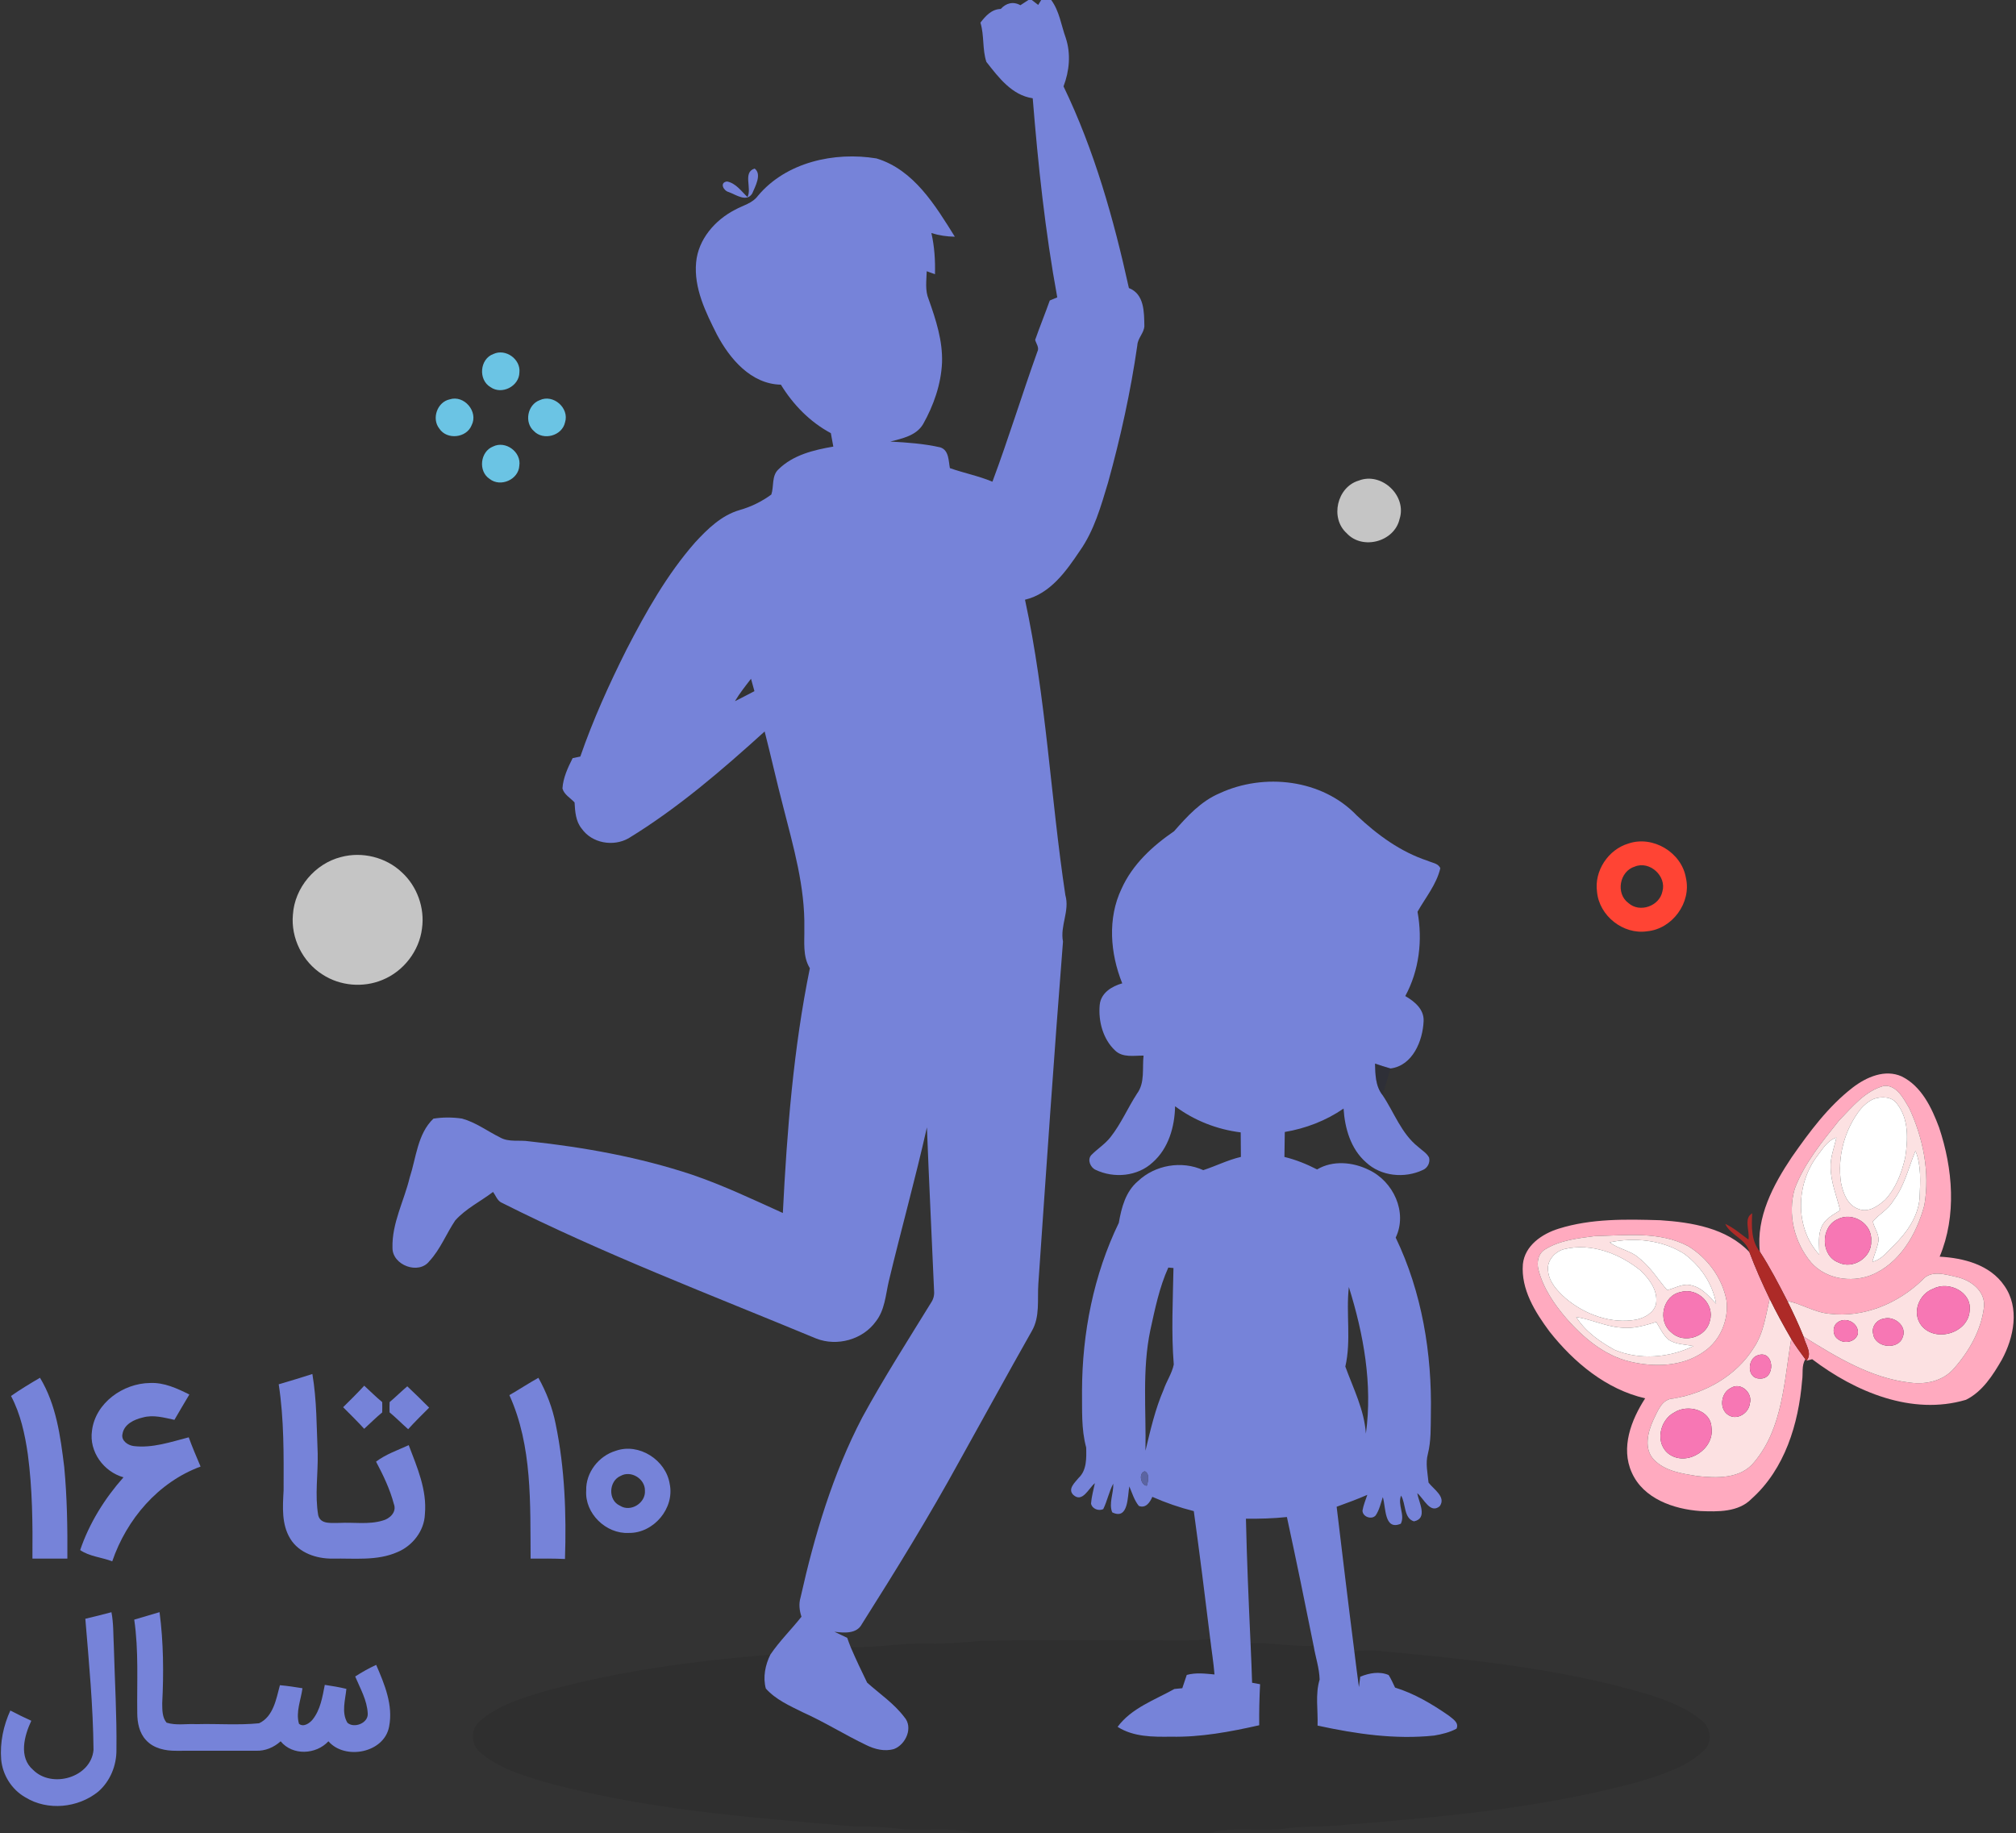 <?xml version="1.0" encoding="UTF-8" ?>
<!DOCTYPE svg PUBLIC "-//W3C//DTD SVG 1.1//EN" "http://www.w3.org/Graphics/SVG/1.1/DTD/svg11.dtd">
<svg width="606pt" height="551pt" viewBox="0 0 606 551" version="1.1" xmlns="http://www.w3.org/2000/svg">
<rect x="0" y="0" width="606" height="551" fill="#333333" stroke="none"/>
<g id="#7683d9ff">
<path fill="#7683d9" opacity="1.00" d=" M 309.14 0.00 L 310.15 0.00 C 310.64 0.37 311.60 1.11 312.08 1.48 C 312.31 1.11 312.76 0.37 312.98 0.00 L 315.99 0.00 C 318.46 3.34 318.99 7.60 320.37 11.42 C 321.94 16.18 321.46 21.33 319.69 25.96 C 328.95 45.16 334.77 65.81 339.34 86.58 C 344.02 88.42 343.91 93.83 343.99 98.06 C 343.86 100.14 342.00 101.64 341.88 103.75 C 339.87 117.72 336.83 131.52 333.06 145.11 C 330.93 152.18 328.90 159.48 324.59 165.58 C 320.47 171.71 315.73 178.45 308.11 180.27 C 314.46 209.52 315.79 239.51 320.24 269.06 C 321.61 273.81 318.60 278.26 319.53 283.03 C 316.82 317.30 314.49 351.61 312.12 385.91 C 311.79 390.66 312.67 395.77 310.16 400.09 C 302.82 413.05 295.68 426.13 288.42 439.14 C 279.27 455.84 269.28 472.06 259.10 488.14 C 257.53 491.21 253.69 490.83 250.82 490.48 C 252.10 491.08 253.38 491.69 254.67 492.31 C 254.99 493.25 255.34 494.19 255.72 495.13 C 257.26 498.72 258.94 502.26 260.66 505.78 C 264.44 509.15 268.74 512.04 271.83 516.13 C 274.58 519.22 272.31 524.35 268.77 525.72 C 265.95 526.57 262.94 525.81 260.38 524.54 C 253.92 521.45 247.84 517.62 241.31 514.69 C 237.38 512.74 233.17 510.89 230.20 507.55 C 229.28 504.18 230.02 500.46 231.56 497.37 C 234.32 493.28 237.87 489.82 240.92 485.96 C 240.29 484.07 240.06 482.08 240.65 480.15 C 244.81 461.56 250.32 443.07 259.16 426.12 C 265.56 414.36 272.80 403.07 279.81 391.67 C 280.58 390.56 280.90 389.34 280.78 388.00 C 280.08 371.62 279.25 355.24 278.63 338.86 C 275.14 354.40 270.84 369.75 267.14 385.24 C 266.21 389.31 265.96 393.78 263.29 397.19 C 259.35 402.69 251.62 404.80 245.36 402.35 C 213.56 389.15 181.31 376.89 150.53 361.38 C 149.40 360.68 148.97 359.30 148.21 358.28 C 144.43 361.15 140.02 363.29 136.83 366.86 C 134.14 370.86 132.39 375.50 129.07 379.08 C 125.85 383.28 117.92 380.29 117.98 375.08 C 117.77 367.70 121.46 361.00 123.15 353.97 C 125.11 347.98 125.50 340.82 130.28 336.25 C 133.11 335.80 136.04 335.81 138.88 336.23 C 143.01 337.36 146.49 340.00 150.28 341.88 C 152.96 343.43 156.16 342.59 159.08 343.07 C 175.66 344.86 192.19 347.83 208.04 353.10 C 217.39 356.29 226.33 360.54 235.32 364.61 C 236.56 339.96 238.50 315.25 243.44 291.04 C 241.22 287.43 241.86 283.07 241.78 279.05 C 242.02 266.56 238.47 254.45 235.42 242.46 C 233.45 234.95 231.78 227.38 229.85 219.87 C 216.99 231.52 203.76 242.92 188.92 251.99 C 184.32 254.58 177.93 253.46 174.86 249.08 C 173.04 246.87 172.87 243.93 172.71 241.20 C 171.47 239.86 169.56 238.85 169.07 237.00 C 169.28 233.76 170.69 230.75 172.13 227.89 C 172.71 227.77 173.86 227.53 174.44 227.41 C 178.26 216.37 183.09 205.70 188.32 195.27 C 194.18 183.92 200.51 172.65 208.98 163.01 C 212.70 158.98 216.87 154.91 222.28 153.33 C 225.72 152.36 228.98 150.77 231.86 148.65 C 232.68 146.18 231.90 143.05 233.98 141.10 C 238.38 136.75 244.60 135.25 250.49 134.24 C 250.24 132.89 249.99 131.54 249.75 130.20 C 243.48 126.85 238.43 121.66 234.73 115.63 C 225.72 115.43 219.37 107.86 215.48 100.52 C 212.11 93.82 208.54 86.60 209.25 78.89 C 209.87 71.94 214.93 66.13 220.97 63.04 C 223.30 61.74 226.16 61.13 227.82 58.87 C 236.30 48.71 250.86 45.55 263.46 47.62 C 274.70 51.01 281.17 61.78 287.02 71.15 C 284.63 71.12 282.25 70.77 279.97 70.05 C 280.90 74.11 281.16 78.28 281.05 82.43 C 280.43 82.21 279.19 81.76 278.57 81.53 C 278.49 84.36 278.02 87.30 279.16 89.99 C 281.33 96.11 283.40 102.45 283.17 109.02 C 282.87 115.52 280.66 121.83 277.49 127.47 C 275.44 130.96 271.23 131.79 267.63 132.73 C 272.67 133.00 277.75 133.36 282.68 134.48 C 285.27 135.36 285.11 138.50 285.53 140.71 C 289.75 142.20 294.18 143.06 298.32 144.79 C 303.14 131.88 307.17 118.70 311.82 105.73 C 312.50 104.51 311.47 103.32 311.16 102.17 C 312.56 98.19 314.15 94.29 315.56 90.32 C 316.12 90.09 317.25 89.62 317.81 89.39 C 314.17 69.60 312.05 49.58 310.43 29.54 C 304.15 28.63 300.15 23.24 296.50 18.60 C 295.25 14.85 295.90 10.63 294.71 6.80 C 296.28 4.79 298.06 2.77 300.82 2.69 C 302.41 0.92 304.59 0.35 306.72 1.57 C 307.51 1.03 308.32 0.51 309.14 0.00 M 220.92 210.77 C 222.88 209.79 224.83 208.77 226.78 207.75 C 226.43 206.51 226.09 205.27 225.75 204.03 C 224.06 206.22 222.33 208.39 220.92 210.77 Z" />
<path fill="#7683d9" opacity="1.00" d=" M 224.68 59.22 C 226.10 56.65 223.18 51.75 226.85 50.67 C 229.08 52.37 227.02 56.02 226.12 58.15 C 224.44 60.89 221.25 58.53 219.08 57.74 C 217.50 57.37 216.19 54.88 218.53 54.55 C 221.18 55.04 222.84 57.48 224.68 59.22 Z" />
<path fill="#7683d9" opacity="1.00" d=" M 366.61 238.45 C 379.98 232.24 397.44 234.21 407.85 245.13 C 414.01 250.94 421.05 256.10 429.18 258.75 C 430.46 259.36 432.35 259.48 432.95 260.99 C 431.80 265.87 428.50 269.79 426.10 274.06 C 427.67 282.61 426.60 291.71 422.42 299.40 C 425.18 301.00 428.10 303.37 427.93 306.92 C 427.69 312.85 424.64 320.34 417.96 321.17 C 416.40 320.73 414.86 320.21 413.33 319.71 C 413.42 322.98 413.45 326.46 415.57 329.16 C 419.08 334.36 421.20 340.70 426.27 344.71 C 427.39 345.75 428.84 346.54 429.57 347.94 C 429.97 349.43 429.12 351.10 427.70 351.68 C 422.21 354.27 415.13 353.61 410.62 349.38 C 406.01 345.35 404.24 339.13 403.87 333.22 C 398.58 336.87 392.51 339.19 386.20 340.26 C 386.16 342.76 386.12 345.26 386.09 347.76 C 389.51 348.59 392.78 349.91 395.91 351.52 C 400.62 348.71 406.66 349.28 411.44 351.64 C 418.82 355.08 423.19 364.38 419.54 372.01 C 427.43 388.41 430.47 406.87 430.11 424.97 C 430.05 429.00 430.20 433.09 429.21 437.04 C 428.45 439.87 429.14 442.79 429.41 445.64 C 430.92 447.66 434.80 449.97 432.76 452.76 C 429.88 455.16 428.00 450.42 426.02 448.83 C 426.46 451.57 429.33 456.41 425.03 457.30 C 421.91 456.36 422.62 451.96 421.16 449.56 C 420.03 452.31 422.41 455.34 421.08 458.01 C 416.02 460.16 416.62 453.06 415.67 450.01 C 415.04 451.86 414.64 453.87 413.52 455.51 C 412.31 456.92 409.56 455.93 409.56 454.06 C 409.84 452.43 410.48 450.89 411.01 449.33 C 407.98 450.65 404.89 451.78 401.79 452.91 C 403.53 467.40 405.26 481.89 407.11 496.37 C 407.57 499.95 407.97 503.54 408.49 507.12 C 408.59 506.33 408.78 504.77 408.88 503.99 C 411.58 502.90 414.64 502.29 417.42 503.49 C 418.18 504.67 418.73 505.98 419.35 507.26 C 425.15 509.05 430.46 512.20 435.43 515.64 C 436.63 516.64 438.65 517.74 437.83 519.62 C 435.75 520.74 433.41 521.30 431.10 521.69 C 419.33 522.93 407.54 521.19 396.05 518.69 C 396.22 514.07 395.31 509.35 396.67 504.85 C 396.59 501.39 395.41 498.07 394.86 494.68 C 392.28 481.76 389.62 468.87 386.84 456.00 C 382.75 456.43 378.63 456.55 374.52 456.50 C 374.80 468.98 375.34 481.46 375.91 493.94 C 376.08 497.89 376.27 501.85 376.38 505.81 C 376.98 505.92 378.18 506.14 378.78 506.25 C 378.56 510.35 378.48 514.47 378.52 518.59 C 369.82 520.55 360.96 522.22 352.01 522.03 C 346.55 522.10 340.72 522.12 335.94 519.07 C 340.12 513.41 347.08 511.00 353.02 507.68 C 353.61 507.62 354.80 507.51 355.39 507.45 C 355.84 506.11 356.29 504.78 356.73 503.46 C 359.48 502.70 362.28 503.06 365.07 503.32 C 364.79 499.75 364.20 496.23 363.79 492.69 C 362.23 479.85 360.61 467.02 358.85 454.22 C 354.57 453.15 350.41 451.71 346.38 449.93 C 345.70 451.57 344.38 453.50 342.32 452.65 C 340.94 450.94 340.32 448.79 339.47 446.80 C 338.92 449.74 339.25 457.02 334.33 454.59 C 333.23 451.97 334.78 448.80 334.64 445.97 C 333.35 448.40 332.84 451.16 331.63 453.62 C 330.23 454.29 328.26 453.53 327.96 451.94 C 328.12 449.87 328.69 447.85 329.11 445.83 C 327.24 447.36 325.35 451.86 322.62 449.33 C 320.85 447.55 323.14 445.61 324.24 444.23 C 326.71 441.92 326.58 438.20 326.50 435.09 C 324.98 429.52 325.32 423.71 325.25 418.00 C 325.30 400.68 328.74 383.20 336.31 367.57 C 337.11 363.00 338.33 358.20 342.04 355.06 C 347.20 350.16 355.22 348.78 361.70 351.73 C 365.50 350.49 369.09 348.66 373.01 347.75 C 373.00 345.29 372.99 342.83 372.95 340.38 C 365.82 339.50 358.99 336.82 353.23 332.53 C 353.10 338.70 351.26 345.20 346.49 349.40 C 341.95 353.64 334.82 354.26 329.33 351.63 C 327.78 350.94 326.79 348.65 327.99 347.25 C 329.84 345.34 332.17 343.92 333.82 341.80 C 336.99 337.78 339.00 333.01 341.78 328.73 C 344.23 325.43 343.31 321.12 343.75 317.30 C 340.87 317.27 337.50 317.99 335.21 315.78 C 331.54 312.36 330.10 306.90 330.57 302.03 C 330.93 298.46 334.20 296.45 337.34 295.58 C 333.72 286.60 332.87 276.04 337.14 267.13 C 340.42 259.83 346.43 254.30 352.92 249.86 C 356.85 245.39 360.98 240.83 366.61 238.45 M 351.19 381.01 C 348.49 386.97 347.19 393.43 345.79 399.79 C 343.28 411.73 344.56 423.98 344.32 436.07 C 345.81 429.87 347.23 423.62 349.77 417.74 C 350.65 415.16 352.29 412.83 352.83 410.15 C 352.05 400.50 352.57 390.81 352.74 381.15 C 352.35 381.11 351.58 381.04 351.19 381.01 M 404.40 410.77 C 406.79 417.35 410.11 423.80 410.58 430.93 C 412.62 416.09 409.90 401.03 405.46 386.86 C 404.56 394.79 406.21 402.93 404.40 410.77 M 344.12 442.25 C 342.08 442.81 342.99 446.55 344.72 446.58 C 345.16 445.32 345.62 442.88 344.12 442.25 Z" />
<path fill="#7683d9" opacity="1.00" d=" M 83.78 416.10 C 87.17 415.12 90.54 414.08 93.90 413.01 C 95.24 420.92 95.16 428.96 95.50 436.95 C 95.62 443.12 94.61 449.37 95.66 455.48 C 96.38 458.35 99.80 457.70 102.01 457.77 C 106.33 457.53 110.80 458.33 115.00 457.07 C 117.15 456.54 119.32 454.50 118.40 452.10 C 117.22 447.63 115.20 443.42 113.04 439.35 C 115.98 437.12 119.54 435.92 122.86 434.39 C 125.38 441.03 128.40 447.86 127.72 455.14 C 127.55 460.13 124.03 464.64 119.49 466.53 C 113.36 469.25 106.49 468.36 99.98 468.50 C 95.16 468.55 89.88 466.83 87.26 462.52 C 84.58 458.18 84.99 452.85 85.25 447.98 C 85.28 437.35 85.40 426.64 83.78 416.10 Z" />
<path fill="#7683d9" opacity="1.00" d=" M 153.12 419.36 C 156.05 417.66 158.88 415.81 161.84 414.15 C 164.26 418.48 166.07 423.16 167.03 428.04 C 169.79 441.36 170.27 455.06 169.83 468.61 C 166.39 468.45 162.94 468.48 159.50 468.50 C 159.36 452.03 160.08 434.71 153.12 419.36 Z" />
<path fill="#7683d9" opacity="1.00" d=" M 3.31 419.61 C 6.13 417.64 9.06 415.87 12.02 414.14 C 16.91 422.20 18.17 431.72 19.30 440.91 C 20.18 450.07 20.31 459.29 20.25 468.49 C 16.75 468.50 13.25 468.50 9.75 468.49 C 9.84 458.02 9.75 447.51 8.36 437.11 C 7.49 431.09 6.18 425.02 3.31 419.61 Z" />
<path fill="#7683d9" opacity="1.00" d=" M 27.65 430.07 C 28.64 421.71 37.00 415.80 45.08 415.71 C 49.31 415.50 53.23 417.33 56.92 419.17 C 55.44 421.72 53.88 424.22 52.43 426.79 C 49.32 426.12 46.08 425.18 42.91 426.08 C 40.32 426.68 37.30 428.09 36.82 431.02 C 36.35 433.01 38.39 434.42 40.13 434.66 C 45.81 435.36 51.31 433.43 56.73 432.04 C 57.81 435.01 59.06 437.91 60.29 440.83 C 47.55 445.53 38.08 456.64 33.74 469.31 C 30.59 468.11 26.80 467.83 24.10 465.93 C 26.83 457.86 31.47 450.42 37.12 444.06 C 31.15 442.39 26.73 436.32 27.65 430.07 Z" />
<path fill="#7683d9" opacity="1.00" d=" M 109.48 416.52 C 111.28 418.16 113.00 419.90 114.89 421.45 C 114.92 422.48 114.92 423.51 114.89 424.55 C 113.00 426.10 111.28 427.84 109.47 429.48 C 107.43 427.24 105.27 425.12 103.14 422.99 C 105.29 420.86 107.44 418.75 109.48 416.52 Z" />
<path fill="#7683d9" opacity="1.00" d=" M 117.12 421.45 C 118.94 419.92 120.61 418.24 122.43 416.71 C 124.65 418.81 126.85 420.94 129.00 423.12 C 126.87 425.25 124.71 427.36 122.69 429.60 C 120.79 427.94 119.04 426.13 117.10 424.53 C 117.07 423.49 117.08 422.47 117.12 421.45 Z" />
<path fill="#7683d9" opacity="1.00" d=" M 185.08 436.10 C 192.06 433.61 200.18 438.85 201.31 446.05 C 202.84 453.39 196.46 460.89 189.02 460.78 C 182.17 461.14 175.74 454.92 176.21 448.01 C 176.06 442.63 179.98 437.62 185.08 436.10 M 186.55 443.64 C 182.96 445.18 182.70 450.98 186.36 452.59 C 189.56 454.67 194.16 451.76 193.86 448.03 C 193.92 444.52 189.67 441.87 186.55 443.64 Z" />
<path fill="#7683d9" opacity="1.00" d=" M 25.65 486.58 C 28.27 485.94 30.90 485.33 33.50 484.61 C 34.16 488.02 34.03 491.50 34.22 494.95 C 34.50 505.28 35.13 515.61 35.00 525.95 C 35.06 530.66 33.12 535.44 29.52 538.55 C 23.48 543.44 14.35 544.39 7.65 540.27 C 3.53 537.95 0.75 533.53 0.35 528.83 C -0.04 523.81 1.02 518.72 3.11 514.16 C 5.18 515.24 7.28 516.28 9.41 517.24 C 7.28 521.78 5.54 528.23 9.97 532.02 C 15.64 537.68 27.37 534.29 28.11 526.00 C 27.99 512.84 26.74 499.69 25.65 486.58 Z" />
<path fill="#7683d9" opacity="1.00" d=" M 40.35 486.84 C 42.89 486.09 45.42 485.32 47.96 484.59 C 49.15 493.67 49.23 502.87 48.76 512.00 C 48.79 513.96 48.73 516.21 50.07 517.81 C 52.94 518.72 56.06 518.09 59.03 518.26 C 65.31 518.08 71.63 518.62 77.88 517.99 C 82.17 515.99 83.04 510.68 84.14 506.55 C 86.41 506.75 88.67 507.09 90.92 507.46 C 90.46 510.99 88.85 514.59 89.87 518.14 C 91.19 519.27 93.06 517.99 93.95 516.90 C 96.33 513.94 96.92 510.06 97.63 506.45 C 99.81 506.76 101.98 507.14 104.12 507.65 C 103.80 510.98 102.59 514.73 104.42 517.82 C 106.41 519.63 110.72 517.97 110.54 515.08 C 110.36 511.08 108.28 507.53 106.77 503.93 C 108.79 502.63 110.89 501.44 113.08 500.44 C 115.59 506.24 118.24 512.56 116.96 519.01 C 115.49 526.90 103.75 529.17 98.72 523.41 C 95.00 527.43 87.95 527.79 84.36 523.41 C 82.33 525.25 79.71 526.36 76.94 526.25 C 68.95 526.27 60.96 526.23 52.97 526.26 C 49.72 526.29 46.16 525.57 43.89 523.05 C 41.87 520.90 41.28 517.84 41.26 514.99 C 41.13 505.60 41.72 496.16 40.35 486.84 Z" />
</g>
<g id="#6bc4e4ff">
<path fill="#6bc4e4" opacity="1.00" d=" M 148.33 106.40 C 151.99 104.69 156.57 107.97 156.13 111.97 C 156.06 116.10 150.85 118.76 147.47 116.38 C 143.69 114.21 144.18 107.87 148.33 106.40 Z" />
<path fill="#6bc4e4" opacity="1.00" d=" M 135.15 120.05 C 139.51 118.63 143.86 123.73 141.77 127.82 C 140.24 131.67 134.34 132.31 132.06 128.83 C 129.69 125.86 131.41 120.86 135.15 120.05 Z" />
<path fill="#6bc4e4" opacity="1.00" d=" M 162.20 120.30 C 166.29 118.33 171.23 122.67 169.84 126.98 C 168.95 131.02 163.32 132.54 160.48 129.57 C 157.54 126.99 158.54 121.66 162.20 120.30 Z" />
<path fill="#6bc4e4" opacity="1.00" d=" M 148.20 134.22 C 151.96 132.33 156.79 135.88 156.10 140.03 C 155.85 144.17 150.44 146.53 147.20 143.97 C 143.68 141.70 144.32 135.75 148.20 134.22 Z" />
</g>
<g id="#c5c5c5ff">
<path fill="#c5c5c5" opacity="1.00" d=" M 408.43 144.46 C 415.29 141.77 422.99 149.02 420.70 156.02 C 419.16 162.84 409.58 165.44 404.83 160.30 C 399.73 155.74 401.88 146.39 408.43 144.46 Z" />
<path fill="#c5c5c5" opacity="1.00" d=" M 102.52 257.61 C 108.86 255.91 116.00 257.66 120.77 262.19 C 125.39 266.40 127.73 272.92 126.85 279.10 C 126.01 285.90 121.26 292.01 114.92 294.56 C 109.13 296.97 102.19 296.36 96.94 292.92 C 90.97 289.15 87.38 281.96 88.05 274.91 C 88.57 266.84 94.69 259.58 102.52 257.61 Z" />
</g>
<g id="#ff4434ff">
<path fill="#ff4434" opacity="1.00" d=" M 489.51 253.55 C 496.87 251.05 505.49 256.24 506.78 263.88 C 508.49 271.31 502.68 279.25 495.11 279.93 C 487.94 281.01 480.71 275.28 480.06 268.08 C 479.17 261.77 483.44 255.34 489.51 253.55 M 491.42 260.48 C 486.81 261.87 485.60 268.60 489.51 271.45 C 492.90 274.48 498.82 272.36 499.71 267.96 C 501.04 263.35 495.87 258.65 491.42 260.48 Z" />
</g>
<g id="#2327404c">
<path fill="#232740" opacity="0.30" d=" M 413.33 319.71 C 414.86 320.21 416.40 320.73 417.96 321.17 C 417.22 323.85 416.42 326.51 415.57 329.16 C 413.45 326.46 413.42 322.98 413.33 319.71 Z" />
</g>
<g id="#ffaabfff">
<path fill="#ffaabf" opacity="1.00" d=" M 556.96 326.87 C 561.04 323.76 566.59 321.29 571.65 323.56 C 577.61 326.51 580.65 332.95 582.87 338.88 C 587.03 351.28 588.21 365.44 583.05 377.74 C 590.23 378.12 598.19 380.16 602.47 386.44 C 607.18 393.08 605.38 402.02 601.74 408.72 C 599.06 413.36 595.91 418.32 590.96 420.76 C 574.71 425.59 557.62 418.34 544.73 408.56 L 543.03 409.01 C 544.89 406.77 542.65 404.06 542.13 401.74 C 552.00 407.89 562.34 414.25 574.15 415.60 C 578.88 416.25 584.10 415.11 587.32 411.37 C 591.89 406.21 595.55 399.85 596.37 392.92 C 596.89 388.07 592.41 384.78 588.16 383.84 C 584.79 383.10 580.43 381.64 577.84 384.76 C 570.53 391.82 560.21 396.16 549.97 394.90 C 545.48 394.52 541.62 391.95 537.26 391.04 C 534.68 386.01 532.08 380.99 529.01 376.25 C 527.84 365.85 533.01 356.18 538.60 347.83 C 543.92 340.22 549.55 332.59 556.96 326.87 M 566.37 326.38 C 560.64 327.87 556.74 332.78 552.79 336.85 C 547.73 343.20 542.40 349.61 539.50 357.30 C 537.25 364.92 539.36 373.54 544.48 379.55 C 548.84 384.45 556.28 385.57 562.26 383.37 C 571.00 379.94 576.13 370.96 578.45 362.30 C 580.18 352.40 578.09 342.05 573.87 333.03 C 572.19 330.23 570.19 326.15 566.37 326.38 Z" />
<path fill="#ffaabf" opacity="1.00" d=" M 468.51 369.33 C 478.34 366.24 488.82 366.48 499.01 366.78 C 508.50 367.40 519.01 369.12 525.86 376.36 C 527.65 381.14 529.73 385.82 531.96 390.43 C 530.77 395.44 530.13 400.78 527.17 405.15 C 521.93 413.54 512.65 418.78 503.03 420.37 C 499.48 420.52 498.30 424.20 496.96 426.88 C 495.30 430.52 494.06 435.53 497.18 438.77 C 500.51 442.23 505.58 442.93 510.10 443.68 C 516.01 444.33 523.27 444.61 527.36 439.43 C 535.97 429.14 536.27 415.05 538.44 402.46 C 539.74 404.57 541.19 406.59 542.69 408.58 C 541.47 410.44 542.05 412.88 541.70 415.00 C 540.64 427.96 536.51 441.58 526.53 450.50 C 522.56 454.59 516.35 454.41 511.08 454.20 C 503.10 453.63 493.99 450.49 490.51 442.64 C 487.11 435.13 490.35 426.78 494.53 420.32 C 482.82 417.63 473.10 409.51 465.79 400.26 C 461.46 394.42 457.16 387.58 457.77 380.00 C 458.35 374.39 463.54 370.87 468.51 369.33 M 479.40 371.55 C 474.33 372.21 468.97 372.78 464.52 375.51 C 462.36 376.73 461.87 379.43 462.46 381.67 C 463.87 387.17 467.14 391.98 470.80 396.24 C 475.92 402.08 482.22 407.43 489.95 409.28 C 497.39 411.03 505.86 410.83 512.28 406.22 C 517.15 402.88 519.69 396.68 518.97 390.88 C 517.70 384.11 513.25 378.09 507.40 374.55 C 498.79 370.04 488.74 371.35 479.40 371.55 Z" />
</g>
<g id="#fce1e2ff">
<path fill="#fce1e2" opacity="1.00" d=" M 566.37 326.38 C 570.19 326.15 572.19 330.23 573.87 333.03 C 578.09 342.05 580.18 352.40 578.45 362.30 C 576.13 370.96 571.00 379.94 562.26 383.37 C 556.28 385.57 548.84 384.45 544.48 379.55 C 539.36 373.54 537.25 364.92 539.50 357.30 C 542.40 349.61 547.73 343.20 552.79 336.85 C 556.74 332.78 560.64 327.87 566.37 326.38 M 563.27 330.31 C 561.73 330.97 560.41 332.07 559.32 333.33 C 554.44 339.54 552.22 347.78 553.41 355.59 C 554.05 358.70 555.36 362.30 558.67 363.41 C 561.63 364.60 564.54 362.53 566.65 360.65 C 569.91 357.16 571.66 352.52 572.70 347.93 C 573.53 342.54 573.82 336.34 570.25 331.81 C 568.74 329.58 565.57 329.52 563.27 330.31 M 546.31 347.39 C 539.83 355.90 539.43 369.01 546.85 377.12 C 546.90 374.29 546.35 371.26 547.64 368.62 C 548.70 366.29 551.09 365.11 553.13 363.79 C 552.11 359.55 550.36 355.43 550.28 351.02 C 550.14 347.89 551.36 344.95 552.01 341.95 C 549.34 342.77 547.93 345.32 546.31 347.39 M 569.06 361.00 C 567.59 363.58 564.82 364.94 562.98 367.17 C 563.37 369.15 564.84 370.87 564.69 372.96 C 564.29 375.12 563.41 377.15 562.82 379.26 C 565.63 378.67 567.32 376.17 569.31 374.33 C 573.18 370.48 576.61 365.68 577.03 360.08 C 577.21 355.35 577.59 350.40 575.79 345.92 C 573.67 351.00 572.48 356.54 569.06 361.00 M 552.35 366.50 C 547.22 368.82 547.23 377.41 552.59 379.47 C 556.97 381.72 562.80 377.91 562.46 372.98 C 562.89 367.82 556.85 364.09 552.35 366.50 Z" />
<path fill="#fce1e2" opacity="1.00" d=" M 479.40 371.55 C 488.74 371.35 498.79 370.04 507.40 374.55 C 513.25 378.09 517.70 384.11 518.97 390.88 C 519.69 396.68 517.15 402.88 512.28 406.22 C 505.86 410.83 497.39 411.03 489.95 409.28 C 482.22 407.43 475.92 402.08 470.80 396.24 C 467.14 391.98 463.87 387.17 462.46 381.67 C 461.87 379.43 462.36 376.73 464.52 375.51 C 468.97 372.78 474.33 372.21 479.40 371.55 M 483.86 373.43 C 486.57 375.51 490.23 375.87 492.77 378.22 C 496.15 380.86 498.36 384.59 501.14 387.78 C 503.61 387.21 506.06 385.54 508.67 386.43 C 511.75 387.18 513.75 389.73 515.86 391.88 C 514.81 385.82 511.11 380.47 506.22 376.85 C 499.63 372.70 491.39 371.88 483.86 373.43 M 470.26 375.46 C 467.44 376.14 464.94 378.89 465.34 381.91 C 465.60 385.40 468.18 388.06 470.65 390.28 C 476.44 395.17 484.32 398.04 491.91 396.66 C 494.38 396.12 497.10 394.63 497.78 392.02 C 498.50 388.02 495.82 384.47 493.11 381.87 C 486.82 376.80 478.35 373.53 470.26 375.46 M 505.30 388.35 C 499.79 389.32 498.13 397.11 502.39 400.50 C 506.04 404.04 512.92 401.98 513.98 397.01 C 515.51 391.99 510.25 386.94 505.30 388.35 M 473.80 395.87 C 476.51 400.23 480.88 403.29 485.30 405.73 C 492.80 408.90 501.83 408.14 509.04 404.61 C 506.48 404.08 503.63 404.17 501.43 402.60 C 499.85 401.15 498.97 399.15 497.86 397.37 C 494.35 398.46 490.69 399.55 486.98 399.03 C 482.44 398.64 478.28 396.56 473.80 395.87 Z" />
<path fill="#fce1e2" opacity="1.00" d=" M 577.84 384.76 C 580.43 381.64 584.79 383.10 588.16 383.84 C 592.41 384.78 596.89 388.07 596.37 392.92 C 595.55 399.85 591.89 406.21 587.32 411.37 C 584.10 415.11 578.88 416.25 574.15 415.60 C 562.34 414.25 552.00 407.89 542.13 401.74 C 540.68 398.09 539.00 394.55 537.26 391.04 C 541.62 391.95 545.48 394.52 549.97 394.90 C 560.21 396.16 570.53 391.82 577.84 384.76 M 581.19 387.36 C 576.82 388.88 574.59 394.64 577.57 398.42 C 581.71 403.63 591.57 400.78 592.06 394.05 C 592.84 388.40 585.81 384.95 581.19 387.36 M 566.26 396.37 C 564.12 396.68 562.48 398.83 563.07 401.00 C 563.67 405.14 570.62 405.91 571.94 401.93 C 573.33 398.59 569.39 395.47 566.26 396.37 M 552.35 397.51 C 550.77 398.61 550.83 401.38 552.43 402.49 C 554.32 404.06 557.65 403.48 558.45 401.00 C 558.93 397.76 554.88 395.59 552.35 397.51 Z" />
<path fill="#fce1e2" opacity="1.00" d=" M 527.17 405.15 C 530.13 400.78 530.77 395.44 531.96 390.43 C 533.96 394.51 536.15 398.51 538.44 402.46 C 536.27 415.05 535.97 429.14 527.36 439.43 C 523.27 444.61 516.01 444.33 510.10 443.68 C 505.58 442.93 500.51 442.23 497.18 438.77 C 494.06 435.53 495.30 430.52 496.96 426.88 C 498.30 424.20 499.48 420.52 503.03 420.37 C 512.65 418.78 521.93 413.54 527.17 405.15 M 528.38 407.38 C 525.15 408.36 525.05 414.44 528.97 414.37 C 533.89 414.71 533.41 405.60 528.38 407.38 M 520.23 417.24 C 517.23 418.70 516.65 423.66 519.64 425.39 C 522.20 426.99 525.66 424.74 525.98 421.93 C 526.98 418.71 523.25 415.26 520.23 417.24 M 503.36 424.53 C 498.80 426.84 497.36 434.00 501.80 437.15 C 507.25 440.89 515.45 435.54 514.46 429.07 C 514.20 423.75 507.31 422.02 503.36 424.53 Z" />
</g>
<g id="#ffffffff">
<path fill="#ffffff" opacity="1.00" d=" M 563.27 330.31 C 565.57 329.52 568.74 329.58 570.25 331.81 C 573.82 336.34 573.53 342.54 572.70 347.93 C 571.66 352.52 569.91 357.16 566.65 360.65 C 564.54 362.53 561.63 364.60 558.67 363.41 C 555.36 362.30 554.05 358.70 553.41 355.59 C 552.22 347.78 554.44 339.54 559.32 333.33 C 560.41 332.07 561.73 330.97 563.27 330.31 Z" />
<path fill="#ffffff" opacity="1.00" d=" M 546.31 347.39 C 547.93 345.32 549.34 342.77 552.01 341.95 C 551.36 344.95 550.14 347.89 550.28 351.02 C 550.36 355.43 552.11 359.55 553.13 363.79 C 551.09 365.11 548.70 366.29 547.64 368.62 C 546.35 371.26 546.90 374.29 546.85 377.12 C 539.43 369.01 539.83 355.90 546.31 347.39 Z" />
<path fill="#ffffff" opacity="1.00" d=" M 569.06 361.00 C 572.48 356.54 573.67 351.00 575.79 345.92 C 577.59 350.40 577.21 355.35 577.03 360.08 C 576.61 365.68 573.18 370.48 569.31 374.33 C 567.32 376.17 565.63 378.67 562.82 379.26 C 563.41 377.15 564.29 375.12 564.69 372.96 C 564.84 370.87 563.37 369.15 562.98 367.17 C 564.82 364.94 567.59 363.58 569.06 361.00 Z" />
<path fill="#ffffff" opacity="1.00" d=" M 483.86 373.43 C 491.39 371.88 499.63 372.70 506.22 376.85 C 511.11 380.47 514.81 385.82 515.86 391.88 C 513.75 389.73 511.75 387.18 508.67 386.43 C 506.06 385.54 503.61 387.21 501.14 387.78 C 498.36 384.59 496.15 380.86 492.77 378.22 C 490.23 375.87 486.57 375.51 483.86 373.43 Z" />
<path fill="#ffffff" opacity="1.00" d=" M 470.26 375.46 C 478.35 373.53 486.82 376.80 493.11 381.87 C 495.82 384.47 498.50 388.02 497.78 392.02 C 497.10 394.63 494.38 396.12 491.91 396.66 C 484.32 398.04 476.44 395.17 470.65 390.28 C 468.18 388.06 465.60 385.40 465.34 381.91 C 464.94 378.89 467.44 376.14 470.26 375.46 Z" />
<path fill="#ffffff" opacity="1.00" d=" M 473.80 395.87 C 478.28 396.56 482.44 398.64 486.98 399.03 C 490.69 399.55 494.35 398.46 497.86 397.37 C 498.97 399.15 499.85 401.15 501.43 402.60 C 503.63 404.17 506.48 404.08 509.04 404.61 C 501.83 408.14 492.80 408.90 485.30 405.73 C 480.88 403.29 476.51 400.23 473.80 395.87 Z" />
</g>
<g id="#ad2a27ff">
<path fill="#ad2a27" opacity="1.00" d=" M 525.58 372.60 C 526.04 370.13 524.03 366.20 526.70 364.71 C 526.51 368.64 526.37 373.00 529.01 376.25 C 532.08 380.99 534.68 386.01 537.26 391.04 C 539.00 394.55 540.68 398.09 542.13 401.74 C 542.65 404.06 544.89 406.77 543.03 409.01 L 542.69 408.58 C 541.19 406.59 539.74 404.57 538.44 402.46 C 536.15 398.51 533.96 394.51 531.96 390.43 C 529.73 385.82 527.65 381.14 525.86 376.36 C 524.91 372.40 520.19 371.36 518.60 367.89 C 521.18 369.06 523.29 370.97 525.58 372.60 Z" />
</g>
<g id="#f777b4ff">
<path fill="#f777b4" opacity="1.00" d=" M 552.35 366.50 C 556.85 364.09 562.89 367.82 562.46 372.98 C 562.80 377.91 556.97 381.72 552.59 379.47 C 547.23 377.41 547.22 368.82 552.35 366.50 Z" />
<path fill="#f777b4" opacity="1.00" d=" M 581.19 387.36 C 585.81 384.95 592.84 388.40 592.06 394.05 C 591.57 400.78 581.71 403.63 577.57 398.42 C 574.59 394.64 576.82 388.88 581.19 387.36 Z" />
<path fill="#f777b4" opacity="1.00" d=" M 505.30 388.35 C 510.25 386.94 515.51 391.99 513.98 397.01 C 512.92 401.98 506.04 404.04 502.39 400.50 C 498.13 397.11 499.79 389.32 505.30 388.35 Z" />
<path fill="#f777b4" opacity="1.00" d=" M 566.26 396.37 C 569.39 395.47 573.33 398.59 571.94 401.93 C 570.62 405.91 563.67 405.14 563.07 401.00 C 562.48 398.83 564.12 396.68 566.26 396.37 Z" />
<path fill="#f777b4" opacity="1.00" d=" M 552.35 397.51 C 554.88 395.59 558.93 397.76 558.45 401.00 C 557.65 403.48 554.32 404.06 552.43 402.49 C 550.83 401.38 550.77 398.61 552.35 397.51 Z" />
<path fill="#f777b4" opacity="1.00" d=" M 528.38 407.38 C 533.41 405.60 533.89 414.71 528.97 414.37 C 525.05 414.44 525.15 408.36 528.38 407.38 Z" />
<path fill="#f777b4" opacity="1.00" d=" M 520.23 417.24 C 523.25 415.26 526.98 418.71 525.98 421.93 C 525.66 424.74 522.20 426.99 519.64 425.39 C 516.65 423.66 517.23 418.70 520.23 417.24 Z" />
<path fill="#f777b4" opacity="1.00" d=" M 503.36 424.53 C 507.31 422.02 514.20 423.75 514.46 429.07 C 515.45 435.54 507.25 440.89 501.80 437.15 C 497.36 434.00 498.80 426.84 503.36 424.53 Z" />
</g>
<g id="#636eb7d7">
<path fill="#636eb7" opacity="0.84" d=" M 344.12 442.25 C 345.62 442.88 345.16 445.32 344.72 446.58 C 342.99 446.55 342.08 442.81 344.12 442.25 Z" />
</g>
<g id="#00000014">
<path fill="#000000" opacity="0.08" d=" M 278.95 494.01 C 284.30 494.18 289.62 493.68 294.94 493.22 C 310.95 492.85 326.96 493.06 342.98 493.02 C 349.92 492.97 356.87 493.43 363.79 492.69 C 364.20 496.23 364.79 499.75 365.07 503.32 C 362.28 503.06 359.48 502.70 356.73 503.46 C 356.29 504.78 355.84 506.11 355.39 507.45 C 354.80 507.51 353.61 507.62 353.02 507.68 C 347.08 511.00 340.12 513.41 335.94 519.07 C 340.72 522.12 346.55 522.10 352.01 522.03 C 360.96 522.22 369.82 520.55 378.52 518.59 C 378.48 514.47 378.56 510.35 378.78 506.25 C 378.18 506.14 376.98 505.92 376.38 505.81 C 376.27 501.85 376.08 497.89 375.91 493.94 C 382.25 493.65 388.52 495.04 394.86 494.68 C 395.41 498.07 396.59 501.39 396.67 504.85 C 395.31 509.35 396.22 514.07 396.05 518.69 C 407.54 521.19 419.33 522.93 431.10 521.69 C 433.41 521.30 435.75 520.74 437.83 519.62 C 438.65 517.74 436.63 516.64 435.43 515.64 C 430.46 512.20 425.15 509.05 419.35 507.26 C 418.73 505.98 418.18 504.67 417.42 503.49 C 414.64 502.29 411.58 502.90 408.88 503.99 C 408.78 504.77 408.59 506.33 408.49 507.12 C 407.97 503.54 407.57 499.95 407.11 496.37 C 409.07 496.22 411.05 496.02 413.02 496.11 C 440.53 498.66 468.28 501.28 494.88 509.14 C 500.85 510.98 506.91 513.23 511.72 517.33 C 514.39 519.50 514.76 523.81 512.18 526.20 C 506.78 531.25 499.53 533.47 492.62 535.57 C 463.93 543.41 434.19 546.12 404.65 548.50 C 398.45 549.27 392.18 548.73 386.00 549.69 C 378.53 550.70 370.83 548.95 363.50 551.00 L 292.59 551.00 C 285.56 549.05 278.19 550.56 271.02 549.79 C 266.02 549.17 261.00 548.93 255.96 548.94 C 224.66 546.21 193.03 543.90 162.65 535.33 C 156.18 533.36 149.46 531.23 144.29 526.68 C 141.46 524.38 141.40 519.60 144.29 517.32 C 149.67 512.60 156.71 510.49 163.43 508.45 C 185.65 502.31 208.62 499.22 231.56 497.37 C 230.02 500.46 229.28 504.18 230.20 507.55 C 233.17 510.89 237.38 512.74 241.31 514.69 C 247.84 517.62 253.92 521.45 260.38 524.54 C 262.94 525.81 265.95 526.57 268.77 525.72 C 272.31 524.35 274.58 519.22 271.83 516.13 C 268.74 512.04 264.44 509.15 260.66 505.78 C 258.94 502.26 257.26 498.72 255.72 495.13 C 263.49 495.31 271.18 493.81 278.95 494.01 Z" />
</g>
</svg>
